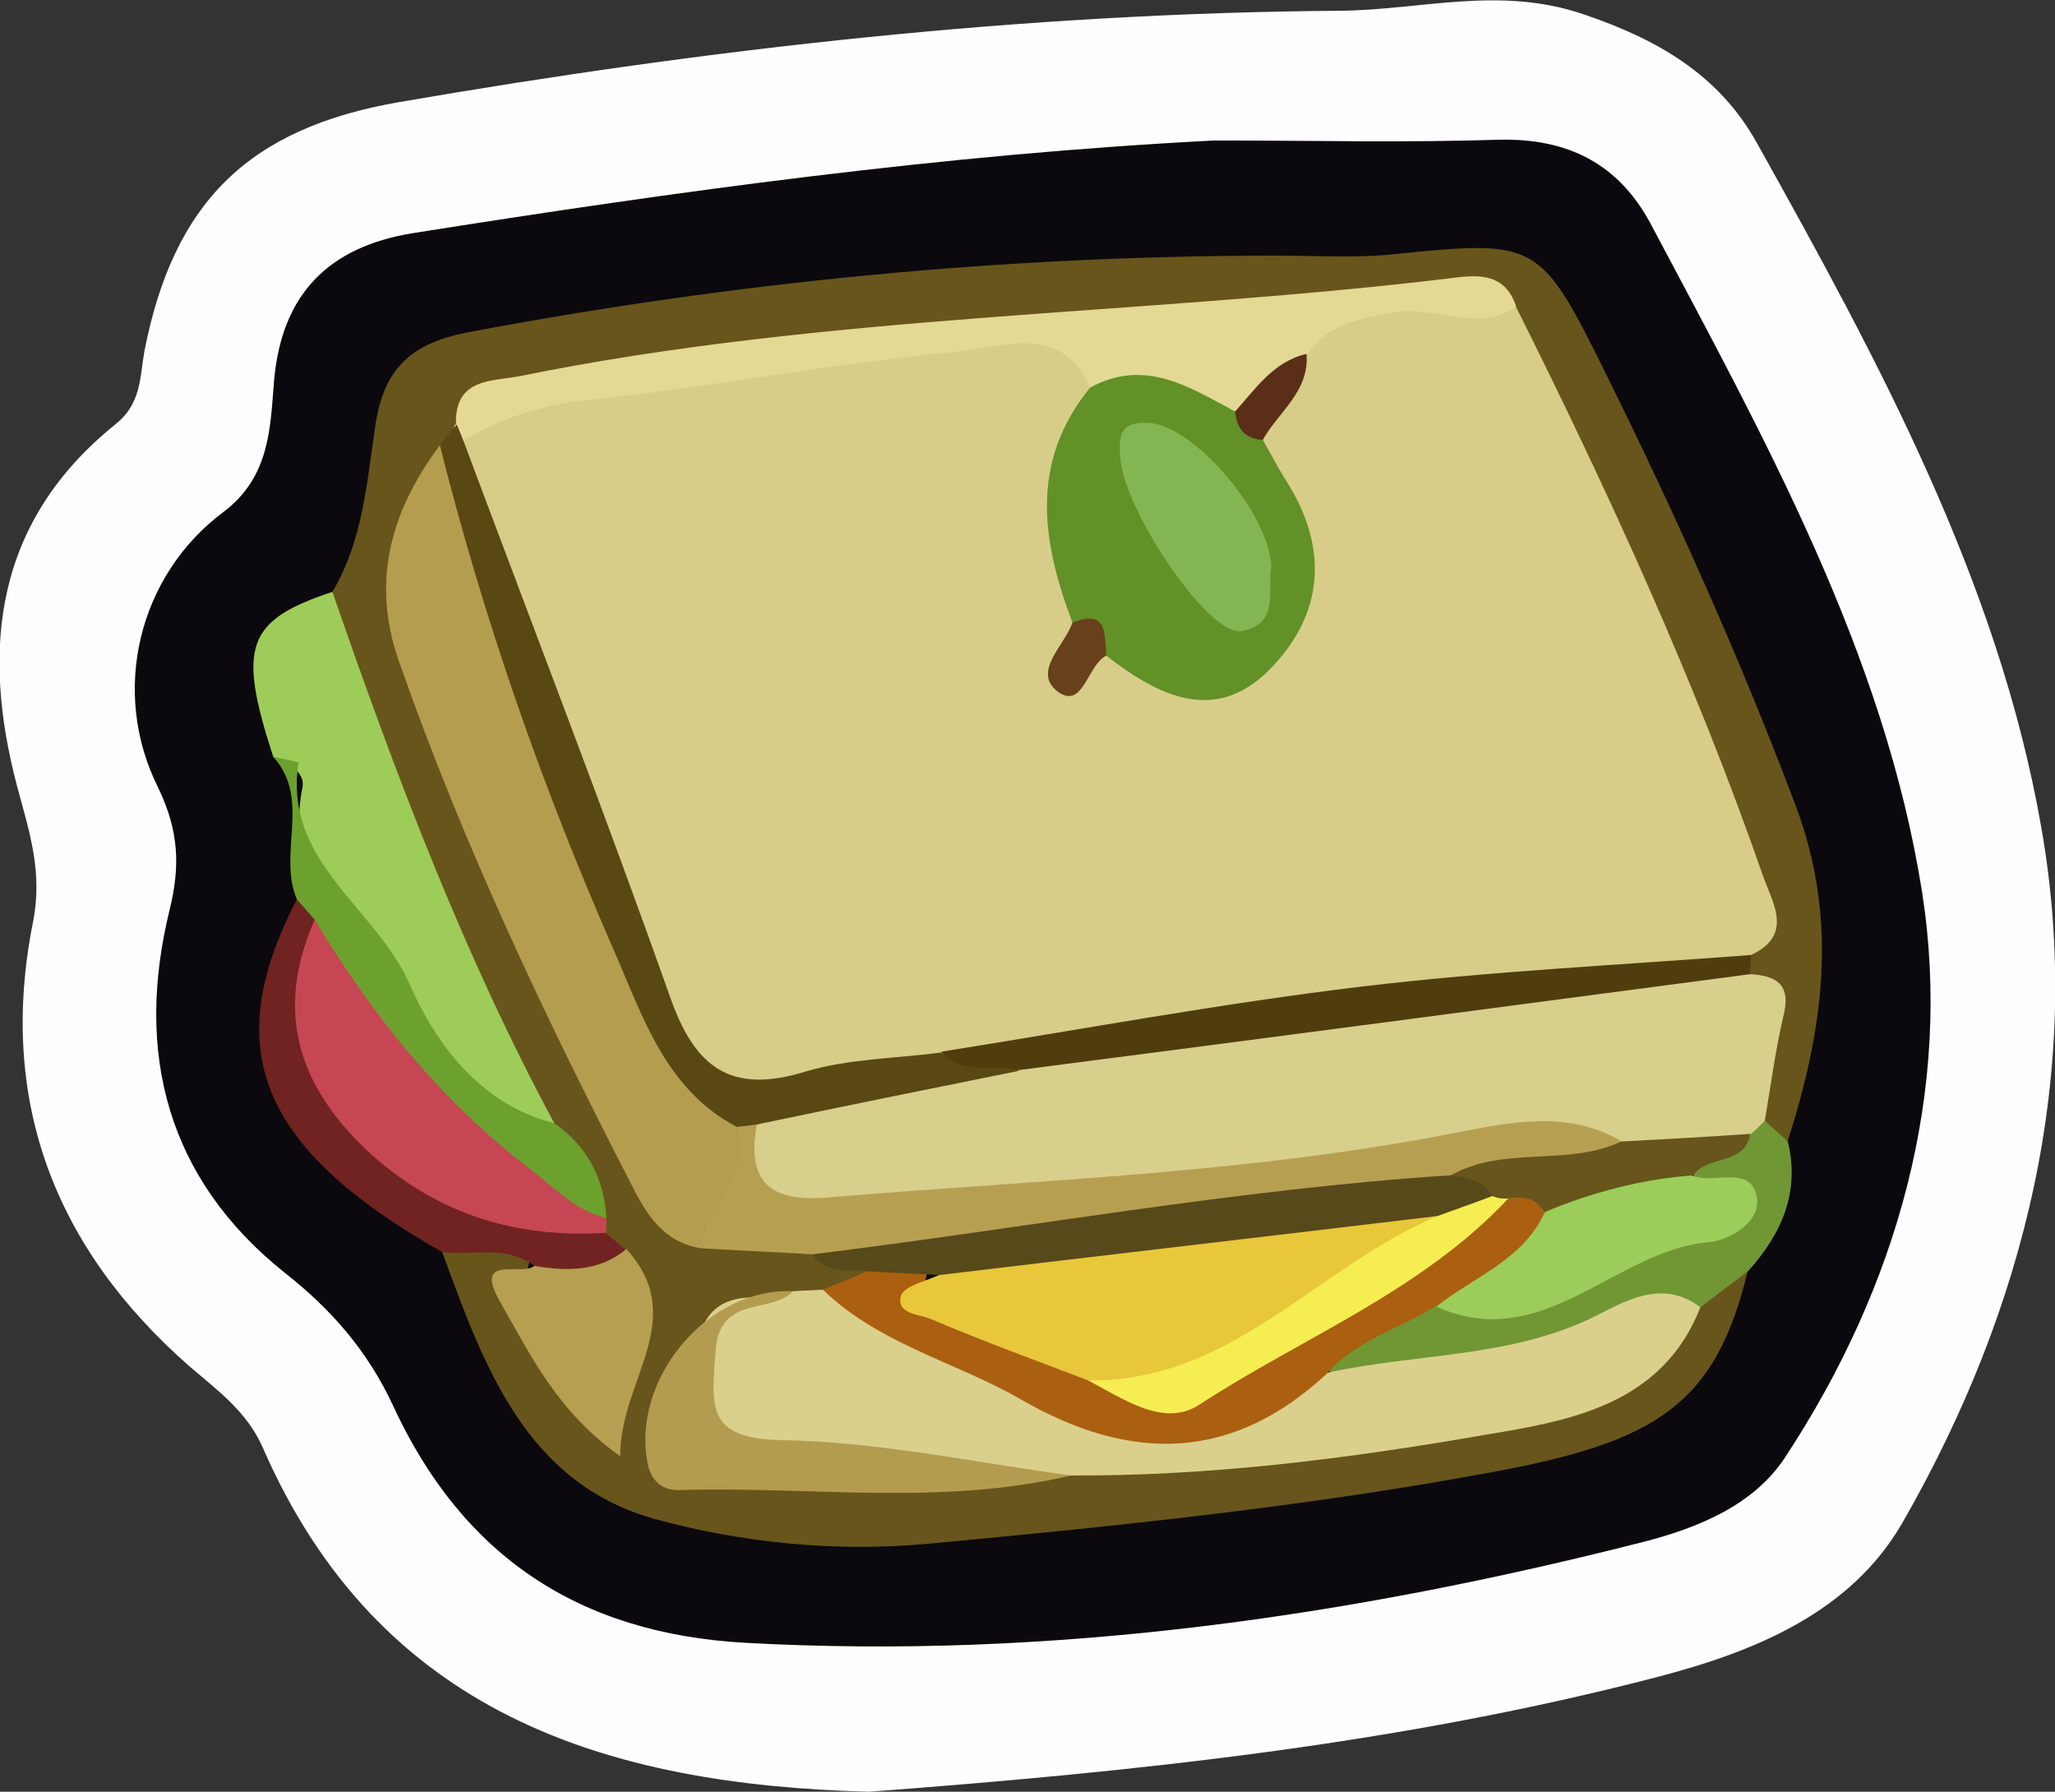 <?xml version="1.0" encoding="utf-8"?>
<!-- Generator: Adobe Illustrator 23.0.2, SVG Export Plug-In . SVG Version: 6.00 Build 0)  -->
<svg version="1.1" id="Camada_1" xmlns="http://www.w3.org/2000/svg" xmlns:xlink="http://www.w3.org/1999/xlink" x="0px" y="0px"
	 viewBox="0 0 26.77 23.34" style="enable-background:new 0 0 26.77 23.34;" xml:space="preserve">
<rect x="0" y="0" width="26.77" height="23.34" fill="#333333" stroke="none"/>
<style type="text/css">
	.st0{fill:#FEFEFE;}
	.st1{fill:#0B090D;}
	.st2{fill:#67551C;}
	.st3{fill:#9DCC59;}
	.st4{fill:#702320;}
	.st5{fill:#6CA12E;}
	.st6{fill:#709734;}
	.st7{fill:#D7CD89;}
	.st8{fill:#D9CF8C;}
	.st9{fill:#DAD08C;}
	.st10{fill:#B59D50;}
	.st11{fill:#E3D995;}
	.st12{fill:#B79F52;}
	.st13{fill:#5A4813;}
	.st14{fill:#C64753;}
	.st15{fill:#AA6010;}
	.st16{fill:#503D0E;}
	.st17{fill:#58491A;}
	.st18{fill:#B39C50;}
	.st19{fill:#B69F51;}
	.st20{fill:#9CCC5A;}
	.st21{fill:#619127;}
	.st22{fill:#5B2E18;}
	.st23{fill:#68401B;}
	.st24{fill:#E8C73B;}
	.st25{fill:#F5ED52;}
	.st26{fill:#83B652;}
</style>
<g>
	<path class="st0" d="M11.32,23.34c-3.43-0.09-6.39-1.02-7.9-4.49c-0.21-0.47-0.59-0.74-0.95-1.05c-1.77-1.55-2.5-3.48-2.04-5.79
		c0.13-0.65-0.05-1.18-0.2-1.74c-0.49-1.83-0.29-3.48,1.27-4.74c0.34-0.27,0.32-0.6,0.38-0.95C2.26,2.63,3.24,1.67,5.2,1.33
		c4.06-0.7,8.14-1.16,12.26-1.19c1.06-0.01,2.08-0.33,3.18,0.05c0.97,0.33,1.75,0.79,2.24,1.66c1.58,2.83,3.15,5.72,3.71,8.92
		c0.56,3.16-0.2,6.27-1.81,9.07c-0.67,1.16-1.91,1.67-3.17,2C18.24,22.72,14.79,23.08,11.32,23.34z"/>
	<path class="st1" d="M15.82,1.83c1.24,0,2.48,0.03,3.71-0.01c0.89-0.02,1.55,0.31,1.97,1.09c1.48,2.79,3.05,5.6,3.54,8.72
		c0.4,2.57-0.32,5.13-1.79,7.36c-0.41,0.62-1.13,0.91-1.82,1.09c-3.84,0.98-7.74,1.54-11.72,1.32c-2.18-0.12-3.69-1.14-4.59-3.09
		c-0.33-0.71-0.8-1.25-1.41-1.73c-1.53-1.22-1.96-2.86-1.5-4.73c0.14-0.57,0.12-1.03-0.15-1.59C1.43,9,1.81,7.49,2.91,6.67
		c0.61-0.46,0.61-1.1,0.66-1.71c0.1-1.14,0.72-1.74,1.79-1.92C8.83,2.49,12.3,2.01,15.82,1.83z"/>
	<path class="st2" d="M4.33,7.71c0.4-0.67,0.45-1.44,0.56-2.17C5,4.79,5.37,4.47,6.09,4.33c3.49-0.66,7-1,10.55-1
		c0.48,0,0.96,0.03,1.43-0.01c1.97-0.2,1.98-0.21,2.87,1.59c0.9,1.82,1.73,3.67,2.45,5.58c0.57,1.51,0.36,2.94-0.11,4.4
		c-0.21,0.07-0.31-0.05-0.41-0.21c-0.27-0.63,0.14-1.31-0.17-1.94c-0.02-0.11-0.03-0.22-0.02-0.34c0.14-1.21-0.46-2.23-0.92-3.27
		C21,7.43,20.45,5.63,19.34,4.11c-0.79-0.45-1.57,0.01-2.34,0.07c-3.16,0.27-6.35,0.27-9.48,0.92C7.09,5.19,6.67,5.26,6.31,5.53
		C6.18,5.66,6.04,5.79,5.91,5.91C5.36,6.76,5.21,7.68,5.53,8.63c0.76,2.27,1.77,4.43,2.89,6.54c0.19,0.36,0.44,0.66,0.86,0.78
		C9.69,16,10.11,16,10.52,16.11c0.3,0.1,0.61,0.18,0.81,0.45c0,0.33-0.25,0.41-0.5,0.49c-0.18,0.04-0.37,0.06-0.56,0.06
		c-0.93,0.08-1.38,0.62-1.35,1.49c0.02,0.4,0.22,0.47,0.52,0.47c1.5-0.01,3,0.18,4.49-0.12c1.81-0.16,3.63-0.25,5.42-0.6
		c0.94-0.18,1.84-0.49,2.47-1.29c0.25-0.29,0.49-0.61,0.95-0.51c-0.42,1.73-1.16,2.23-3.35,2.63c-2.43,0.45-4.87,0.7-7.33,0.93
		c-1.2,0.11-2.41-0.01-3.55-0.32c-1.7-0.47-2.24-2.01-2.78-3.48c0.39-0.36,0.79-0.34,1.19-0.02c-0.37,0.89,0.36,1.32,0.84,2.04
		c0.32-0.67,0.47-1.2,0.23-1.8c-0.08-0.14-0.16-0.28-0.23-0.42c-0.05-0.09-0.09-0.19-0.12-0.29c-0.12-0.48-0.42-0.85-0.74-1.22
		c-1.16-1.86-1.84-3.93-2.56-5.98C4.27,8.33,4.17,8.02,4.33,7.71z"/>
	<path class="st3" d="M4.33,7.71c0.82,2.37,1.7,4.71,2.89,6.92c-0.19,0.6-0.5,0.18-0.68,0.04c-0.46-0.37-0.98-0.8-1.19-1.29
		c-0.46-1.04-1.69-1.74-1.41-3.12c0.04-0.2-0.19-0.33-0.38-0.4C3.09,8.42,3.21,8.08,4.33,7.71z"/>
	<path class="st4" d="M6.96,16.49c-0.37-0.28-0.8-0.13-1.2-0.18c-2.38-1.35-2.91-2.64-1.89-4.6c0.23-0.01,0.31,0.14,0.35,0.33
		c-0.14,2.15,0.66,3.21,2.78,3.69c0.31,0.07,0.63,0.08,0.88,0.32c0.09,0.08,0.18,0.15,0.27,0.23C7.85,16.86,7.46,16.94,6.96,16.49z"
		/>
	<path class="st5" d="M4.1,11.98c-0.08-0.09-0.15-0.17-0.23-0.26c-0.26-0.59,0.19-1.31-0.31-1.86c0.11,0.02,0.33,0.07,0.33,0.07
		c-0.21,1.3,1.02,1.9,1.45,2.9c0.33,0.75,0.91,1.56,1.88,1.8c0.43,0.3,0.65,0.72,0.68,1.24c-0.34,0.17-0.63,0-0.87-0.19
		C5.78,14.66,4.48,13.68,4.1,11.98z"/>
	<path class="st6" d="M22.99,14.6c0.1,0.09,0.2,0.18,0.3,0.27c0.16,0.66-0.08,1.2-0.51,1.68c-0.21,0.16-0.42,0.32-0.63,0.48
		c-1.55,0.58-3.12,1.07-4.81,1.05c-0.14-1,0.69-0.95,1.27-1.19c1.32,0.19,2.35-0.66,3.52-1.01c0.25-0.07,0.12-0.31-0.03-0.46
		c-0.19-0.45,0.24-0.5,0.44-0.7C22.68,14.64,22.82,14.58,22.99,14.6z"/>
	<path class="st7" d="M19.74,3.98c1.21,2.42,2.34,4.88,3.23,7.44c0.12,0.34,0.4,0.76-0.16,1.02c-0.51,0.53-1.21,0.39-1.8,0.43
		c-2.88,0.19-5.73,0.64-8.57,1.12c-0.73-0.06-1.42,0.16-2.12,0.28c-0.9,0.15-1.42-0.18-1.77-1c-0.78-1.79-1.4-3.64-1.98-5.5
		C6.35,7.09,5.65,6.51,6.02,5.67c0.31-0.39,0.71-0.56,1.21-0.65c1.71-0.3,3.43-0.47,5.15-0.66c0.63-0.07,1.56-0.52,1.91,0.57
		c-0.19,0.99-0.38,1.98-0.13,2.98c0,0.27-0.24,0.71,0.39,0.57c0.6,0.1,1.25,0.59,1.79-0.03c0.55-0.64,0.49-1.39,0.12-2.13
		c-0.09-0.18-0.12-0.38-0.1-0.58c0.08-0.49,0.3-0.92,0.53-1.35C17.77,3.7,18.74,3.76,19.74,3.98z"/>
	<path class="st8" d="M22.99,14.6c-0.06,0.06-0.12,0.12-0.18,0.17c-0.51,0.36-1.08,0.37-1.67,0.35c-1.78-0.42-3.47,0.25-5.19,0.43
		c-1.66,0.18-3.34,0.18-5,0.36c-0.73,0.08-1.52-0.08-1.24-1.2c0.65-0.73,1.59-0.57,2.41-0.78c0.37-0.1,0.79,0.01,1.17-0.13
		c3.03-0.64,6.11-0.81,9.17-1.2c0.12-0.02,0.23,0.04,0.34,0.09c0.31,0.02,0.53,0.11,0.44,0.51C23.13,13.66,23.07,14.13,22.99,14.6z"
		/>
	<path class="st9" d="M17.3,17.88c1.14-0.25,2.34-0.19,3.43-0.71c0.41-0.2,0.91-0.53,1.42-0.14c-0.5,1.28-1.72,1.48-2.8,1.66
		c-1.78,0.31-3.58,0.54-5.4,0.53c-1.36,0.21-2.69-0.1-4.03-0.19C9.43,19,8.88,18.86,9,18.2c0.1-0.56-0.04-1.4,0.99-1.29
		c0.12,0.01,0.23-0.04,0.34-0.09c0.13-0.01,0.26-0.01,0.39-0.02c1.11,0.31,2.1,0.9,3.15,1.34c0.93,0.4,1.77,0.6,2.64-0.09
		C16.73,17.89,17.01,17.8,17.3,17.88z"/>
	<path class="st10" d="M9.13,16.26c-0.49-0.08-0.71-0.44-0.91-0.84c-1.13-2.19-2.18-4.41-3-6.74C4.82,7.61,5.08,6.67,5.73,5.8
		c1.19,2.25,1.61,4.8,2.73,7.09c0.32,0.66,0.69,1.25,1.22,1.73C9.78,15.26,9.79,15.87,9.13,16.26z"/>
	<path class="st11" d="M14.2,5.05c-0.38-0.86-1.16-0.52-1.73-0.47c-1.6,0.15-3.19,0.46-4.8,0.63c-0.6,0.06-1.13,0.23-1.64,0.53
		C5.95,5.72,5.91,5.68,5.91,5.63c0-0.07,0.01-0.1,0.03-0.1C5.92,4.92,6.41,4.97,6.77,4.9c3.98-0.81,8.06-0.79,12.08-1.27
		c0.33-0.04,0.74-0.12,0.9,0.36c-0.51,0.36-1.06-0.02-1.59,0.08c-0.44,0.08-0.86,0.14-1.13,0.55c-0.29,0.31-0.46,0.77-0.97,0.85
		C15.43,5.37,14.82,5.21,14.2,5.05z"/>
	<path class="st12" d="M9.13,16.26c0.09-0.55,0.67-0.95,0.48-1.58c0.07-0.09,0.16-0.1,0.25-0.03c-0.14,0.75,0.18,1.01,0.91,0.95
		c2.73-0.23,5.47-0.31,8.17-0.84c0.73-0.14,1.48-0.31,2.19,0.11c-0.57,0.81-1.54,0.4-2.26,0.73c-2.3,0.16-4.56,0.68-6.86,0.82
		c-0.48,0.03-0.95,0.06-1.42-0.08C10.1,16.31,9.61,16.29,9.13,16.26z"/>
	<path class="st13" d="M9.85,14.65c-0.08,0.01-0.17,0.02-0.25,0.03c-0.92-0.48-1.22-1.42-1.59-2.27C7.07,10.27,6.3,8.07,5.73,5.8
		C5.8,5.71,5.87,5.62,5.95,5.53C5.98,5.6,6.01,5.67,6.04,5.75c0.9,2.41,1.83,4.81,2.69,7.24c0.32,0.91,0.78,1.27,1.76,0.97
		c0.56-0.17,1.18-0.17,1.77-0.25c0.3,0.23,0.73-0.07,1.01,0.24C12.13,14.18,10.99,14.41,9.85,14.65z"/>
	<path class="st14" d="M4.1,11.98c0.75,1.25,1.65,2.37,2.82,3.26c0.31,0.24,0.58,0.53,0.98,0.63c0,0.06,0,0.13-0.01,0.19
		c-1.15,0.07-2.16-0.23-3.04-1.01C3.88,14.17,3.57,13.18,4.1,11.98z"/>
	<path class="st15" d="M17.3,17.88c-1.24,1.16-2.56,1.18-4,0.35c-0.85-0.49-1.85-0.72-2.58-1.43c0.19-0.08,0.39-0.16,0.58-0.24
		c0.25-0.21,0.53-0.27,0.84-0.14c-0.26,0.54,0.13,0.6,0.5,0.71c0.54,0.16,1.04,0.41,1.57,0.59c0.82,0.43,1.54,0.29,2.29-0.26
		c1.01-0.74,2.14-1.31,3.19-2c0.26-0.04,0.47,0.02,0.55,0.3c-0.16,0.85-0.73,1.19-1.53,1.25C18.24,17.31,17.68,17.45,17.3,17.88z"/>
	<path class="st16" d="M13.27,13.94c-0.34-0.09-0.73,0.08-1.01-0.24c1.83-0.29,3.65-0.63,5.49-0.85c1.68-0.2,3.37-0.28,5.06-0.41
		c0,0.08-0.01,0.16-0.01,0.25C19.62,13.11,16.44,13.53,13.27,13.94z"/>
	<path class="st17" d="M12.23,16.61c-0.31-0.02-0.62-0.03-0.93-0.05c-0.25-0.03-0.54,0.04-0.72-0.22c2.77-0.34,5.53-0.85,8.32-1.03
		c0.28-0.09,0.55-0.15,0.59,0.27c-0.21,0.31-0.51,0.46-0.87,0.52c-1.59,0.29-3.2,0.5-4.8,0.7C13.28,16.87,12.72,17,12.23,16.61z"/>
	<path class="st18" d="M10.33,16.82c-0.29,0.31-0.96,0.03-1.01,0.79c-0.05,0.72-0.12,1.13,0.86,1.15c1.26,0.02,2.51,0.29,3.77,0.46
		c-1.68,0.4-3.39,0.14-5.09,0.19c-0.21,0.01-0.37-0.1-0.42-0.33C8.21,17.98,9.21,16.77,10.33,16.82z"/>
	<path class="st19" d="M6.96,16.49c0.42,0.07,0.84,0.08,1.2-0.22c0.83,0.92-0.09,1.71-0.08,2.7c-0.82-0.58-1.17-1.32-1.57-2.02
		C6.16,16.33,6.8,16.63,6.96,16.49z"/>
	<path class="st20" d="M18.71,17.02c0.49-0.39,1.12-0.6,1.41-1.22c0.54-0.6,1.16-0.86,1.94-0.48c0.28,0.1,0.73-0.14,0.82,0.25
		c0.09,0.36-0.39,0.59-0.6,0.61C21.05,16.27,20.11,17.65,18.71,17.02z"/>
	<path class="st2" d="M22.06,15.31c-0.67,0.05-1.32,0.22-1.94,0.48c-0.11-0.19-0.28-0.21-0.47-0.18c-0.08,0.08-0.15,0.07-0.21-0.03
		c-0.12-0.22-0.33-0.23-0.54-0.27c0.69-0.39,1.52-0.11,2.22-0.44c0.56-0.03,1.12-0.06,1.68-0.1C22.73,15.19,22.24,15.04,22.06,15.31
		z"/>
	<path class="st21" d="M14.2,5.05c0.71-0.39,1.29-0.01,1.89,0.31c0.16,0.08,0.29,0.2,0.36,0.37c0.1,0.17,0.19,0.35,0.29,0.51
		c0.58,0.89,0.51,1.77-0.21,2.49c-0.71,0.71-1.45,0.33-2.12-0.19c-0.19-0.1-0.29-0.28-0.44-0.43C13.57,7.05,13.41,6.02,14.2,5.05z"
		/>
	<path class="st22" d="M16.45,5.73c-0.23-0.01-0.34-0.15-0.36-0.37c0.27-0.3,0.5-0.65,0.93-0.75C17.06,5.1,16.65,5.37,16.45,5.73z"
		/>
	<path class="st23" d="M13.97,8.11c0.46-0.18,0.42,0.15,0.44,0.43c-0.25,0.13-0.3,0.71-0.63,0.47C13.44,8.75,13.87,8.41,13.97,8.11z
		"/>
	<path class="st24" d="M12.23,16.61c2.17-0.26,4.33-0.51,6.5-0.77c-1.37,1.04-2.52,2.53-4.56,2.14c-0.68-0.26-1.37-0.51-2.05-0.8
		c-0.14-0.06-0.46-0.06-0.38-0.31C11.79,16.75,12.06,16.69,12.23,16.61z"/>
	<path class="st25" d="M14.17,17.98c1.87,0.04,3.01-1.5,4.56-2.14c0.24-0.09,0.48-0.17,0.71-0.26c0.07,0.03,0.14,0.04,0.21,0.03
		c-1.13,1.21-2.68,1.81-4.03,2.69C15.16,18.6,14.63,18.22,14.17,17.98z"/>
	<path class="st26" d="M16.56,7.39c-0.05,0.29,0.11,0.74-0.38,0.83c-0.43,0.08-1.49-1.51-1.58-2.2c-0.04-0.35-0.01-0.54,0.38-0.51
		C15.57,5.56,16.55,6.71,16.56,7.39z"/>
</g>
</svg>
